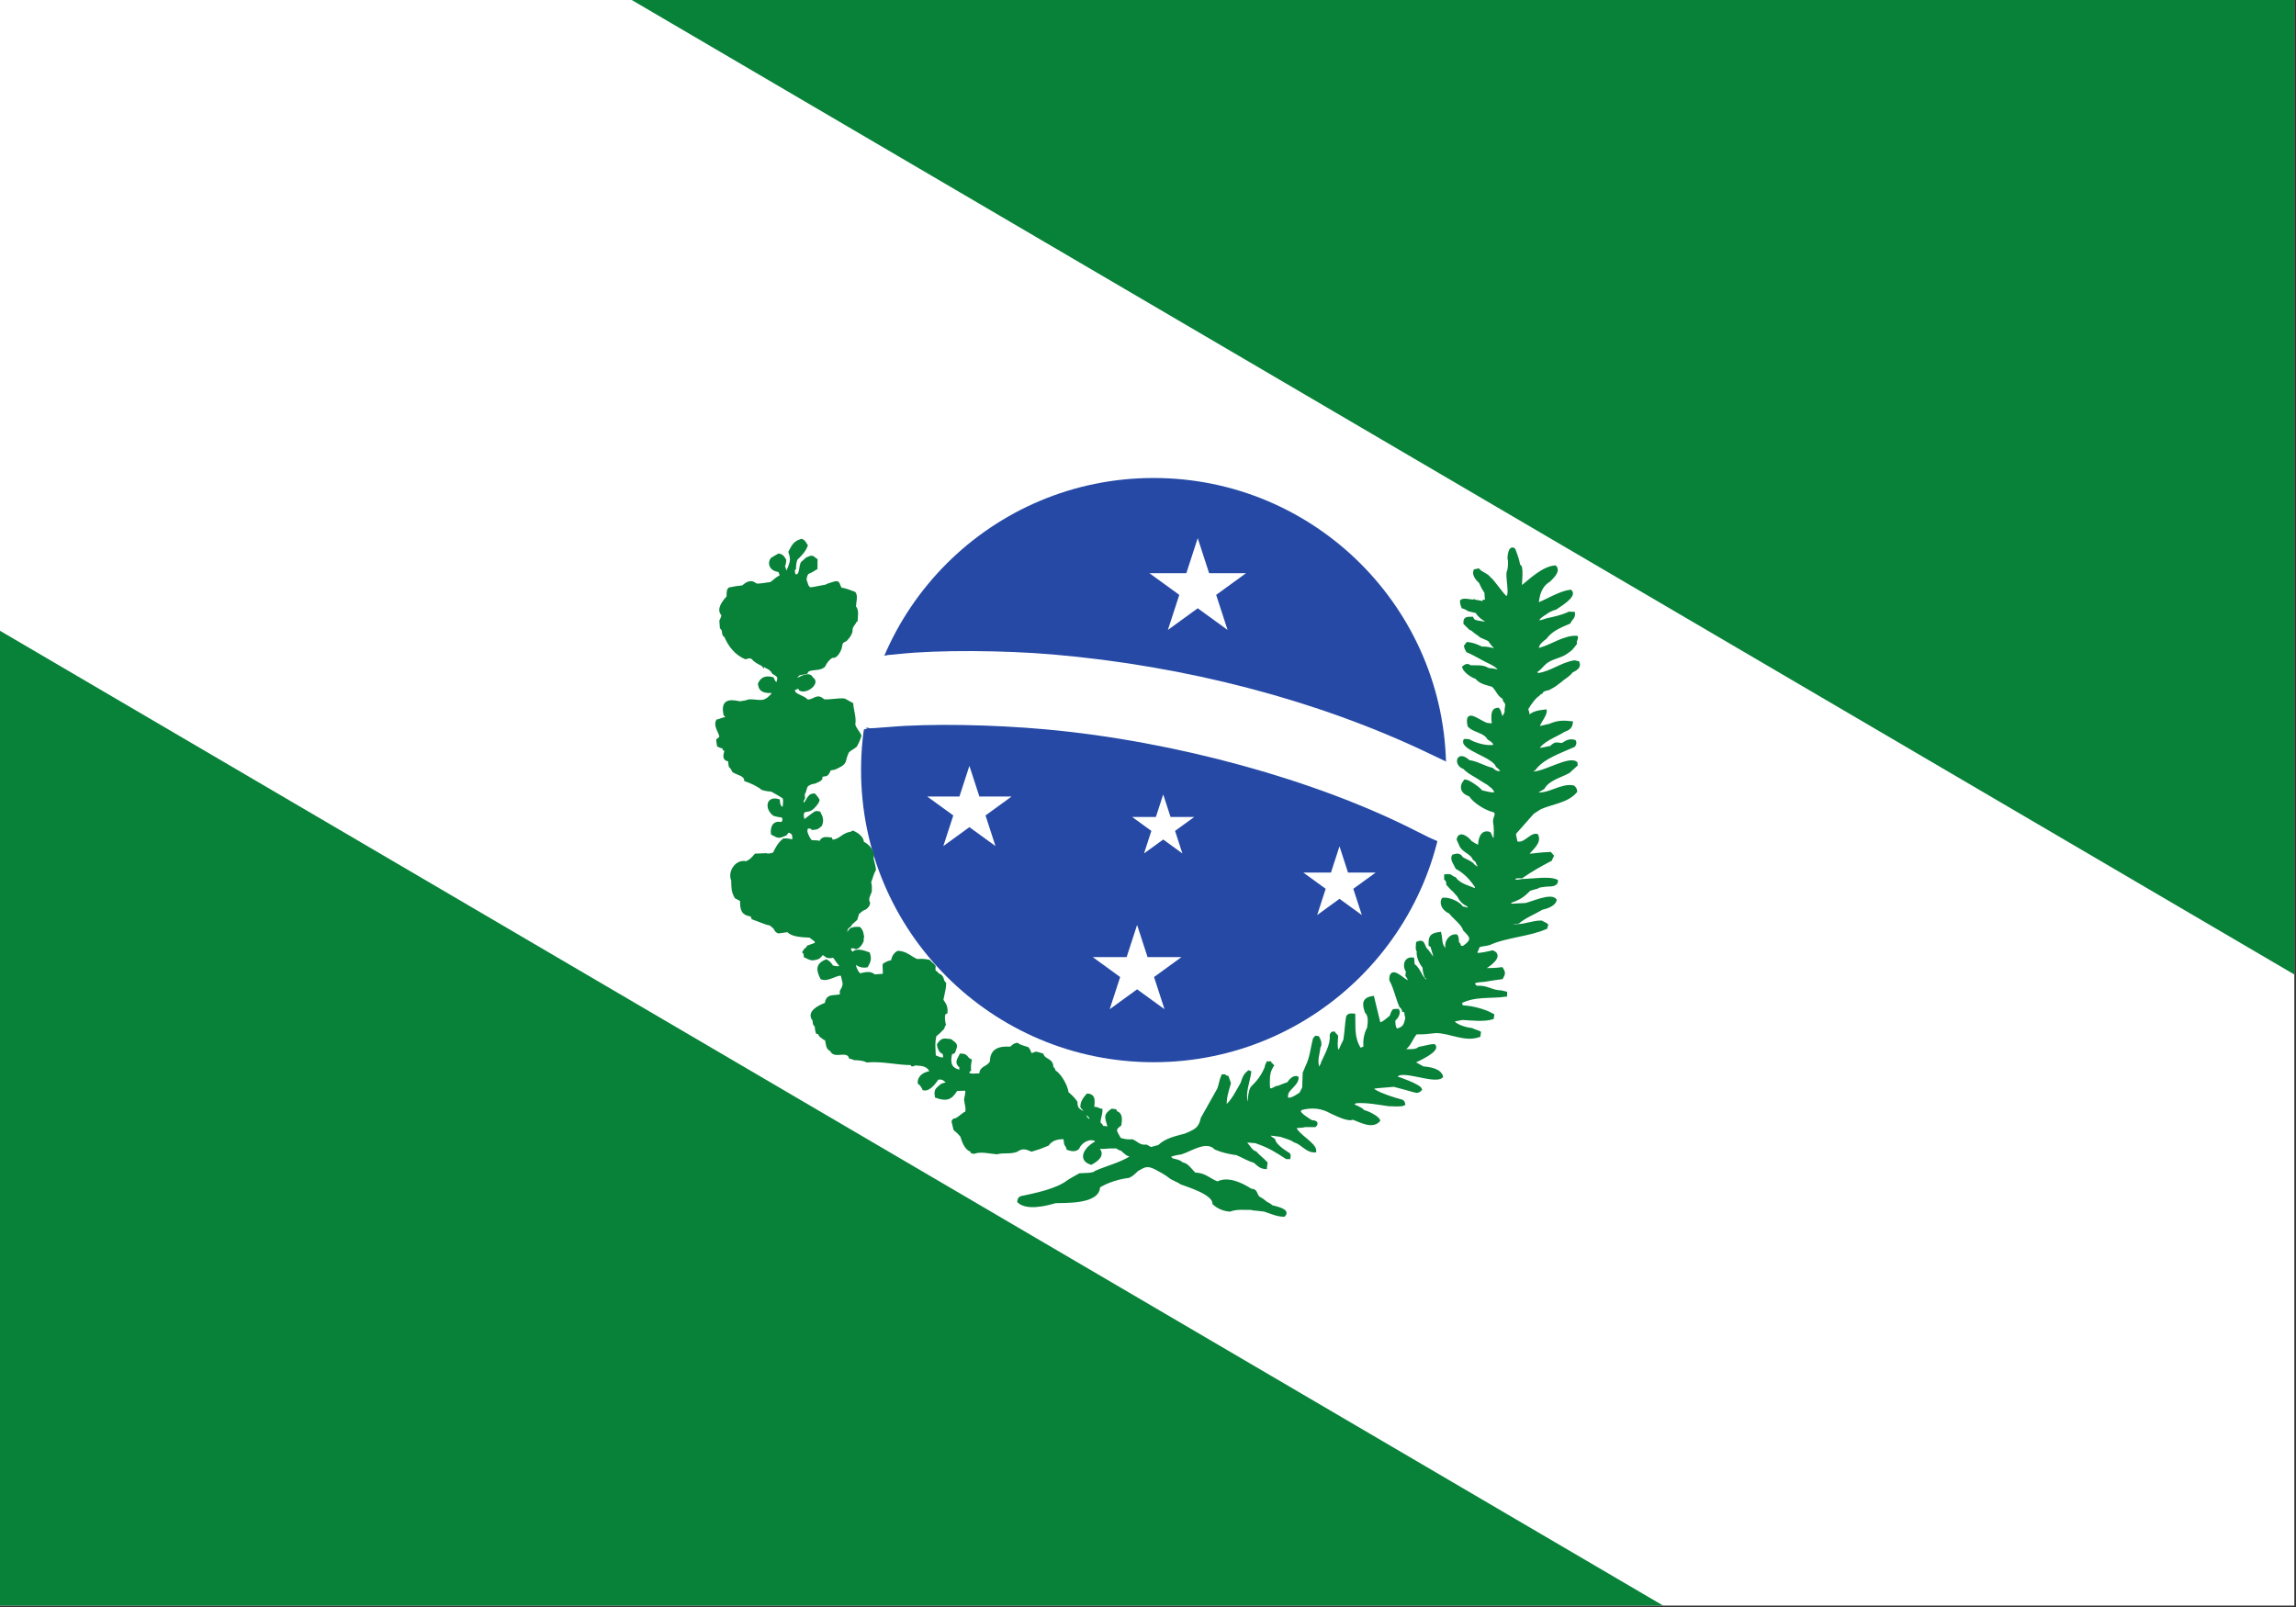 <svg height="370.914mm" viewBox="0 0 529.878 370.914" width="529.878mm" xmlns="http://www.w3.org/2000/svg"><rect x="0" y="0" width="529.878" height="370.914" fill="#333333" stroke="none"/><g transform="matrix(1.001 0 0 1.001 -595.086 -569.108)"><path d="m594.287 568.344h529.167v370.417h-529.167z" fill="#fff"/><path d="m739.808 568.344 383.646 0v224.896zm238.125 370.417h-383.646l-0-224.896z" fill="#088139" fill-rule="evenodd"/><ellipse cx="860.455" cy="746.11" fill="#2549a5" rx="67.445" ry="67.355" stroke-width="1.004"/><g fill="#fff" transform="matrix(1.004 0 0 1.004 282.45 -611.754)"><path d="m636.342 1365.776c-23.076-11.774-55.474-20.682-85.127-23.406-12.448-1.143-26.894-1.375-36.129-.579-2.656.229-4.885.36-4.953.291-.207-.207-8.278 3.251-8.278 3.251l4.96-16.918s7.787-1.648 7.962-1.65c.233 0 1.485-.117 2.781-.254 8.585-.907 23.461-.848 34.968.138 30.553 2.619 60.673 10.517 85.756 22.487l4.165 1.988 7.057 5.176-3.805 13.71s-4.958-2.137-5.133-2.151c-.09-.01-1.991-.946-4.224-2.085z" stroke="#fff" stroke-width="1.5"/><path d="m4701.459 4964.703-9.881 30.389h-31.965l25.863 18.783-9.879 30.387 25.861-18.781 25.863 18.781-9.879-30.387 25.861-18.783h-31.965zm-197.853 197.352-8.637 26.561h-27.938l22.605 16.418-8.635 26.559 22.604-16.416 22.605 16.416-8.635-26.559 22.604-16.418h-27.939zm167.949 24.754-6.354 19.537h-20.551l16.627 12.076-6.35 19.537 16.627-12.076 16.627 12.076-6.351-19.537 16.629-12.076h-20.553zm152.752 44.986-7.398 22.75h-23.928l19.361 14.06-7.396 22.748 19.361-14.061 19.361 14.061-7.396-22.748 19.361-14.06h-23.93zm-175.385 68.106-9.076 27.91h-29.357l23.754 17.254-9.074 27.908 23.754-17.25 23.754 17.25-9.074-27.908 23.754-17.254h-29.359z" transform="matrix(.265 0 0 .265 -660.049 -16.464)"/></g><path d="m1135.991 895.863c-1.7.479-2.024 1.428-2.71 2.702.54 1.636.451 2.078-.18 3.726-.268.375-.238.648-.128 1.081-.209-.024-.379-.057-.541-.057-.212-.515-.388-1.037-.554-1.527.251-.441.273-.833.307-1.332-.315-.598-.642-1.088-1.409-1.235-.571.301-1.094.627-1.618.953-.686.958-.294 2.172.978 2.559.481.14.703.056.946.529l.23.897c-1.087.344-1.538 1.11-2.42 1.62-1.107.103-2.279.431-3.36.318-1.146-1.035-2.105-.362-3.048.438-1.006.085-2.021.241-3.066.476-.421.395-.307 1.363-.345 1.902-.843.897-2.49 2.834-1.188 4.054 0 .538-.23.968-.459 1.434.038.502.076 1.004.115 1.543.804.681.192 1.65.996 1.973.843 2.081 2.374 4.054 4.596 4.987.766-.215.958-.359 1.647.036.463.65 1.282 1.078 2.117 1.48.037.051.086.097.162.131.01.005.01.01.014.015 0-.002.01-.001.016-.003.113.05.231.091.354.124.162.079.323.158.477.239.013.028.023.056.042.084l.08-.019c.656.356 1.209.757 1.448 1.321 1.456.825 1.455 1.04.88 2.583-.613-.287-.727-.682-1.033-1.292-1.494-.395-2.452-.072-3.064 1.256.23 1.758 1.302 1.794 3.14 1.829 0 .143-0.0.287.038.431-2.068 2.475-2.912 1.579-5.401 1.579-.958.287-.958.287-2.222.467-2.796-.645-4.06-.18-3.447 2.762.306.179.422.431.307.79-1.34.323-1.57.538-2.03.609-.689 1.291.766 2.619.766 3.875-.268.179-.497.359-.727.574.038.395.115.825.191 1.256.574.287.575.287 1.226.394 0 .108-0.0.252.038.395.153.072.306.18.459.287-.23 1.112-.728 2.08.805 2.296.038.431.075.897.153 1.363.383.359.383.359.804 1.148 1.073.682 2.604.753 2.758 2.045 1.417.503 2.719 1.076 3.907 2.009.804.215.805.216 2.146.359.728.467 1.571.825 2.796 1.686.154.789.038 1.47-.038 2.259-.153.036-.307.073-.46.144-.689-.538-.69-.934-.766-1.794-2.643-.825-2.872 1.937-1.034 3.265.881.251.881.251 1.839.359.575.359.498 1.435-.192 1.65-1.724-.395-2.222.897-2.069 2.368 1.456.789 1.456.825 3.026.18.192-.251.383-.467.575-.682.536 0 .536 0.0.651.144.804.359.652 1.184.652 2.01-1.417-.287-1.417-.288-2.26-.252-1.073.861-1.647 1.937-2.222 3.157-.383.179-1.532.467-1.8.216-.843.036-1.647.072-2.452.108-.728.897-1.264 1.435-2.375 1.829-.076-.071-.115-.107-.153-.143-2.145-.179-3.562 2.475-2.758 4.125.038 1.543-.038 2.547.766 3.911.421.215.843.43 1.264.681 0 1.937.076 3.193 2.337 3.444.076.215.154.43.268.681 1.073.395 2.145.789 3.256 1.22.804.107.919.215 1.57.825.46.323.383.933 1.111 1.148.766-.107 1.532-.215 2.298-.322 0 .072-0.0.143.038.215 1.034.969 3.371 1.004 4.864 1.076.421.323.881.646 1.341 1.005.076.431.075.431.267.646-.689.251-1.378.502-2.068.753-.038.108-.076.216-.115.359-.46.143-.613.466-.843.861.268.251.307.61.307.969.575.287 1.034.538 1.685.645 1.034-.143 1.647-.251 2.146-1.22.498.072.613.108.996.467.498.359 1.072.251 1.685.108.689.645.996 1.579 1.762 2.117-.307.753-1.494.394-2.069.251-.306-.538-.766-1.112-1.34-1.363-2.222.897-1.992 2.188-1.073 4.018 1.57.61 3.639-1.256 4.673-.789.421 2.045.843 2.009-.192 3.803 0 .287-0.0.61.038.933-1.762.466-3.256-.251-3.486 1.938-1.609.61-4.367 1.937-2.796 3.766.038.538-.038.968.459 1.255.115.646.037.825.268 1.579.153.036.345.072.537.144 0 .645.727.861 1.149 1.256.076-.035.192-.072.306-.072.421.933.116 2.332 1.264 2.691.651 1.902 3.639-.359 4.367 1.722.383.036.383.036.881.287 1.111.072 1.992.072 2.988.538 3.409-.323 6.818.61 10.227.61.038.072.076.179.115.286.154.036.154.036.651-.215 1.8.108 2.988.18 3.754 1.83-1.456.251-2.834.861-2.834 2.475.498.359.804.861 1.072 1.435 1.341.287 2.643-1.65 3.218-2.475 1.341-.108 1.417.215 2.413 1.04-.192.179-1.034.287-1.494.502-1.111 1.041-1.532.969-1.263 2.655 2.337.825 3.37.538 4.634-1.579.766-.035 1.534-.071 2.299-.071.192.717-.115 1.578-.23 2.295.076.933.536 2.081.23 3.014-.958.359-1.954 1.686-2.835 1.686-.115.107-.192.215-.268.359.115.574.268 1.184.421 1.794.804.681.805.681 1.571 1.542.345 1.113.958 3.05 2.26 3.337.038.107.076.215.115.358.153.035.307.072.46.107 1.647-.574 3.562-.035 5.286.108 1.57-.431 2.988.035 4.52-.538 1.226-.861 2.106-.682 3.447-.072 1.877-.574 1.878-.574 3.716-1.327.881-1.256 2.374-1.614 3.906-1.506.076.717-0 1.435.536 1.937.038.179.075.358.153.538.804.251 1.686.467 2.336-.143.613-1.507 2.643-2.691 4.175-1.83v.538c-2.068.969-4.289 3.803-1.149 4.807 1.187-.646 2.872-1.794 1.762-3.193-.268-.143-.269-.143-.345-.431.498.035.996-.107 1.225 0 1.571-.143 1.571-.144 3.371-.108.192.359.727.466 1.11.574.153.251.154.251 1.15 1.04.383.179.88.215.88.682-.115.035-.191.072-.268.143-2.26 1.399-5.324 2.153-7.853 3.265-.421.61-2.872.502-3.638.574-.881.466-1.723.969-2.566 1.472-2.643 2.117-7.661 3.085-10.994 3.803-.421.287-.421.467-.498.933 1.877 1.758 6.167.753 8.427.072 2.145-.108 9.997.323 9.997-3.516 1.992-1.22 4.558-2.009 6.895-2.296.766-.359 1.34-.932 1.915-1.506 1.724-1.004 2.299-1.328 4.137-.467 1.149.61 2.375 1.256 3.37 2.045.536.502 1.838.861 2.566 1.434 1.417.574 7.508 2.296 7.508 4.664.996.933 2.298 1.471 3.677 1.579 1.685-.61 3.218-.359 4.904-.395.115.035.23.071.383.107.881.072 1.761.18 2.681.287 1.417.466 2.988 1.184 4.482 1.184 1.34-1.256-2.146-1.865-2.835-2.081-.421-.395-.421-.395-1.264-.826-.766-.645-.767-.645-1.801-1.255-.651-.753-.382-1.686-1.685-1.686-1.992-1.292-5.247-2.942-7.661-1.65-1.877-.682-2.911-2.045-5.171-2.045-.842-.574-1.762-2.332-2.95-2.332-.46-.574-1.531-.79-2.259-.933-.306-.251-.613-.502-.881-.753.919-.43 1.838-.61 2.873-.753 2.336-.718 5.784-3.265 7.929-1.076 1.609.682 3.141 1.004 4.903 1.256 1.34.574 2.604 1.363 4.022 1.758.919.753 1.302 1.328 2.567 1.435.038-.395.076-.754.153-1.113-.69-.789-1.8-1.615-2.49-2.404-.843-.143-1.723-1.685-2.26-2.296-.268-.107-.268-.108-.345-.359 2.873.215 2.873.216 3.026.359 2.528.825 4.557 2.081 6.741 3.516h.575c.038-.323.115-.538-.038-.825-1.111-.717-3.256-2.08-3.447-3.3-.268-.179-.536-.359-.766-.538-.23-.215-.345-.431-.345-.789 2.719.323 2.719.323 3.141.502.996.323 1.954.574 2.757 1.148 1.801.538 2.682 2.332 4.635 2.26.115-1.686-4.06-3.587-4.635-5.489.076-.036.193-.072.307-.072.498-.072.995-.107 1.531-.143.153-.036.307-.072.498-.108h2.298c.766-.718-.076-1.004-.805-1.004-.689-.431-2.796-1.65-2.796-2.475.192-.107.191-.108.306-.395 2.605-.717 4.865-.466 7.125.826.843.359 3.869 1.937 4.865 1.327 1.723.61 4.442 2.224 5.974.502-.192-.753-2.719-2.009-3.562-2.116-.154-.502-2.145-1.255-2.681-1.578.268-.287.804-.395.92-.574 2.566-.179 4.98.323 7.546.681.92 0 2.758.215 3.524-.143-.076-.395-.038-.503-.421-.754-1.379-.359-6.588-1.901-6.971-3.013 1.034-.215 1.034-.215 5.094-.538 3.677.933 4.137 1.183 5.247 1.398.498-.072.575-.179.919-.502-.23-.897-4.941-2.547-5.707-2.763.651-2.511 8.81 1.435 10.534-.179-.383-1.543-2.759-1.938-4.291-2.045-.766-.431-1.532-.861-2.26-1.255.919-.431 6.052-2.691 4.788-3.875-.689.035-.689.035-3.447.646-.766.717-2.375.502-3.371.502.038-.143.076-.287.115-.431 1.226-.897 1.57-2.475 2.566-3.552 1.494.072 3.026-.107 4.52-.286 3.37 0 6.588 2.117 9.959.933.038-.287.076-.539.115-.789-.192-.143-1.226-.395-1.839-.717-1.264-.108-3.907-.862-4.367-1.974.728-.179 1.455-.323 2.222-.466 2.068.107 4.979.467 6.933-.143.038-.251.076-.467.115-.682-1.877-1.112-4.864-1.865-7.086-1.937-.153-.323-.307-.646-.422-.969 3.294-1.758 6.933-1.112 10.457-1.614v-.61c-.383-.107-.766-.179-1.111-.251-2.107 0-3.256-1.256-5.516-1.04-.421-.251-.612-.251-.727-.789-.038-.072-.076-.108-.115-.144.345-.503 1.877-.502 2.489-.574 1.341-.215 2.682-.431 4.061-.61.575-.969.536-1.291 0-2.152-1.417.179-2.796.215-4.214.215-.038-.072-.076-.143-.115-.215 1.226-.466 4.634-2.941 2.221-3.874-1.264.287-2.567.609-3.831.609.076-.646.076-.645.383-1.255.076-.897 1.073-.826 1.877-.969.268-.072.536-.143.804-.179 3.792-1.758 9.243-1.973 13.035-3.695.038-.215.114-.43.191-.61-.192-.215-.192-.215-1.302-.754-1.953 0-3.6.825-5.516.825-.536.143-1.609.072-1.877-.431.689-.108 1.417-.215 2.145-.286 1.57-1.327 3.601-2.081 5.401-3.157 1.111-.251 2.872-.826 3.102-1.973-1.034-1.327-5.247.645-6.856 1.004-1.149.036-2.298.108-3.447.18-.038-.107-.076-.215-.115-.287v-.467c2.106-.717 2.911-1.22 4.481-2.798.575-.179 1.149-.359 1.723-.502v-.108c.728-.215.728-.215 2.222-.394.919-.036 2.222.072 2.299-1.004-1.532-.861-5.976-.144-7.853-.144-.536.072-1.226.287-1.723.072-.115-.072-.23-.143-.307-.215 0-.789 1.341-.61 1.839-.61 2.145-1.507 4.329-2.726 6.665-3.946.115-.323.268-.61.421-.897-.191-.215-.383-.43-.536-.61-2.605.108-3.754.359-4.903.431-.192.107-.383.215-.536.322-.115-.143-.192-.251-.268-.358.23-.143.46-.287.689-.431.881-1.076 2.796-2.511 1.954-4.125-1.417-.323-2.95 2.476-4.75 1.651-.038-.717-.424-1.48-.309-2.09 0 0 2.271-2.539 4.148-4.691.536-.359 1.073-.718 1.647-1.076 2.719-1.22 6.282-1.471 8.235-3.839-.076-.538-.191-.718-.574-1.077-2.95-.61-5.861 2.261-8.848 1.471.613-.395 1.264-.789 1.915-1.148 1.226-2.081 3.754-2.583 5.86-3.731.574-.538 1.149-1.076 1.762-1.614-.038-.179-.077-.324-.077-.467-1.647-1.291-7.239 2.296-9.843 2.296-.192-.107-.383-.179-.536-.25.191-.251.191-.252.804-.574 1.915-2.691 6.09-4.018 9.079-5.382.229-.359.382-.681.153-1.076-1.302-.323-1.762.108-2.873.754-1.417-.143-1.455-.431-2.604.645-.804.108-2.222.538-3.026.503.842-2.009 4.252-3.122 6.013-4.27 1.149-.466 1.647-.717 1.801-1.901-1.839-.215-3.256-.215-5.057.61-.23 0-2.397.571-2.588.607 0-1.148 1.708-2.76 1.631-3.908-1.657.207-2.706.333-3.771 1.33.091.076.141.194-.128.122-.04-.099-.039-.148-.018-.167-.137-1.174.054-.457-.379-1.845.024-.058.04-.121.053-.185.137.039.21.045.193.001.392-.729 1.715-2.553 2.436-2.894.143-.258.142-.257.701-.546.233-.634 1.107-.7 1.677-.866 1.314-.715 1.314-.715 2.601-1.716.506-.408 1.012-.816 1.563-1.186.777-.634.777-.633 1.034-1.023.913-.521 2.044-.975 1.558-2.132-.299-.06-.598-.12-.855-.183-2.969.468-5.29 2.492-8.306 2.923-.174-.069-.306-.142-.438-.214-.06-.202-.076-.364-.091-.528.767-.304 1.349-1.195 1.968-1.735 1.419-1.381 3.598-1.429 5.043-2.523 1.219-.832 1.2-.907 2.094-2.084-.179-.562.36-1.151.247-1.471-2.778-.163-5.714 1.989-8.287 2.675-.283.104-.566.207-.808.307-.017-.163.011-.33.036-.496.325-.107-.337-.698 1.898-2.304 1.335-1.827 3.388-2.639 5.48-3.535.414-.936 1.095-1.086.995-2.148-.378-.013-.714-.029-1.05-.045-1.643.781-3.407 1.159-5.212 1.541-.646.253-1.092.41-1.798.463.143-.258-.954-.365 1.696-2.002.154-.135 1.121-.789 2.187-1.033.743-.549 4.798-2.884 3.436-4.016-2.441.305-5.308 2.17-7.612 3.042.178-2.111.731-4.25 2.675-5.382.691-.668 2.426-2.238 1.412-3.231-2.701.202-5.548 2.907-7.53 4.536-.128-.032-.257-.063-.34-.057-.182-.603.516-4.795-.44-4.723-.256-1.38-.255-1.379-1.101-3.702-.999-.83-1.241 1.492-1.233 2.025.24.764.101 1.967-.033 2.758-.754.879.888 6.193-.575 6.22-.896-.632-2.97-3.858-3.822-4.453-.625-.858-1.861-1.095-2.564-1.906-.287.062-.574.124-.819.184-.373.933.482 2.021 1.209 2.625.629 1.351.629 1.351 1.315 2.41.013.575.069 1.188.127 1.801-.12.05-.2.097-.279.144l-.541.04c.212.025.469.089.726.152l.027.286c-.59-.038-1.584-.375-2.726-.496-.055.027-.073.018-.074-.001-.815.024-2.414-.497-2.891.058.065.694.064.694.338 1.373.125-.009 1.01.406 1.369.667.431.132 1.382.289 1.859.459.429.996 2.045 1.976 2.971 2.483-.733.219-1.77-.115-2.529-.182-.813-.186-1.145-.161-1.509-.915-1.213.008-1.802-.03-1.683 1.236.412.381.829.802 1.245 1.223.132.074.306.142.48.211.693.688 1.346.969 2.031 1.576.609.243 1.222.525 1.834.809.488.745.966 1.367 1.647 1.933-.317.188-.318.188-.692.216-.941-.217-1.67-.41-2.627-.339-1.138-.532-2.099-.954-3.323-1.068-.189.22-.336.437-.483.653.137.565.137.565.486 1.156 2.004.837 3.66 1.989 5.582 2.833.93.548 1.414.799 2.043 1.698l-.374.028c-.85-.142-1.073-.29-2.464-.391-1.294-.85-2.646-.543-4.161-.635-.635-.528-1.029-.252-1.535.156.345 1.002 1.871 2.082 2.948 2.413 1.078 1.276 2.324 1.336 3.76 1.813.925.703 1.422 2.404 2.507 2.765.038.215.115.43.192.681.881.968.27 1.278.346 2.569 0 .431-.671 1.14-.632 1.607.306.287-.46-.072 0 0-.766-.538-.489-1.486-1.14-2.24-1.455 0-1.255 1.543-1.255 2.619.115.107.115.108 0 1.004h-.153c-.459-.071-.919-.143-1.341-.179-2.298-1.004-4.75-3.3-3.983.395 1.111 1.291 3.524 1.22 4.52 2.942.804.502 1.225.717 1.494 1.65-1.647.502-4.635-.359-6.052-1.22-.307-.035-.612-.035-.919-.035-.881 1.973 6.627 3.587 7.431 5.919.23.179 1.532 1.148.766 1.435-.881.107-1.302-.216-1.915-.754-1.8-.395-3.486-1.542-5.324-1.757-2.643-2.475-3.294.789-1.111 1.47 1.149 1.22 2.757 1.866 4.137 2.834 1.57.933 1.571.933 1.877 1.256.689.395 1.149 1.075 1.379 1.757-1.111.287-2.298-.178-3.409-.394-.498-.717-2.95-2.475-3.754-2.475-1.188 1.435-.689 2.762 1.149 3.336 1.034 1.615 3.715 3.229 5.63 3.659.766.717-.053 1.251-.053 2.399.268 1.435.236 2.946.044 4.38.046.904-.939.03 0 0-.843-.466-.69-1.112-1.187-1.758-1.992-.61-2.298 1.83-2.298 3.121-.958-.395-.958-.395-1.992-1.076-.536-.789-2.605-2.475-2.911-.574.153.323.307.646.46 1.005.537 1.758 2.567 1.901 3.217 3.48.384.287.729.538.805 1.004.345.574.344.574.497 1.22-.115-.071-.23-.107-.307-.143-.498-.107-1.187-.538-1.379-.968-.842-.61-1.762-.898-2.413-1.328-.459-.861-1.034-.824-1.953-.538-.574.789.497 2.081.804 2.798 1.877 1.005 3.332 2.583 4.481 4.341-.038.215-.076.467-.115.718-1.494-.682-3.792-1.148-4.788-2.655-1.111-.395-.689-.825-2.183-.646v.79c.421.251.458.716.497 1.219.268.287.537.611.843.934.881.717 1.149 1.255 1.57 1.614.498 1.005 1.187 1.83 2.337 2.296.115.323.115.323.076 1.184-.421-.503-.766-.574-1.493-.646-.613-1.148-3.065-2.188-4.405-2.009-.69 1.291.421 2.618 1.608 3.084.996 1.292 2.835 2.548 3.332 4.018 1.417 1.471 2.326 2.189-.202 3.946-1.303.179-.613-.609-1.341-.932-.038-.574 0-1.22-.306-1.686-1.187-.215-2.26 1.076-2.26 2.117 0 .574.038 1.04-.23 1.543-.115 0-.115 0-.306-.646-.958-1.255-.602-2.045-.985-3.588-2.183.287-2.348.897-2.309 2.727.115.072.268.143.421.215.192.968.881 2.475.689 3.48-.115-.072-.23-.144-.344-.18-.038-.179-.076-.323-.076-.466-.46-.61-.881-1.22-1.302-1.794-1.072-.789-.536-2.547-2.26-1.758 0 .431-.268 1.651.192 1.866-.307.969.536 2.906 1.264 3.659.076.897.154 1.434.499 2.295.076.036.191.072.306.144.045.272.116.526.181.784-.171.121-.333.255-.488.399.023-.142 0-.231-.037-.43-1.226-.897-1.456-2.798-2.834-3.659-.038-.467-.076-.933-.115-1.399-1.838-.287-2.145 1.83-1.302 2.834-.038.323-.076.646-.115 1.004.345.466.537.753.537 1.327-.106.033-.213.067-.289.1h-.034c-1.308-.626-3.929-3.603-3.929-.458 1.073 2.009 1.417 4.054 2.298 6.099.345.251.537.609.651 1.004.138.032.305.093.477.157.018.037.038.075.059.111 0 .702.01.727.229 1.347-.345 1.543-.498 2.403-2.375 2.833-.536-.789-.536-1.363-.536-2.332.613-.43 1.264-1.471.919-2.224-.345 0-.689 0-.996.036-.383.574-.383.574-.651 1.399-.651.538-1.8 1.614-2.642 1.722-.498-2.045-.996-4.09-1.494-6.135-2.107.359-2.26 1.363-1.532 3.408.919.861.651 2.547.498 3.695-.74 1.276-1 2.981-.796 4.501-.381.033-.742.177-1.068.409-1.722-2.564-1.355-5.003-1.431-7.959-.613-.072-1.34-.107-1.531.502-.307 1.901-.231 2.511-.614 5.274-.401.784-.766 1.601-1.129 2.419-.116.028-.23.06-.343.094-.049 0-.095 0-.136 0-.076-.215-.154-.395-.231-.574-.153-1.004 0-1.865.039-2.834-.192-.287-.498-.431-.651-.754-.153 0-.306 0-.421.036-.115.143-.192.287-.269.466.23 2.188-1.149 4.448-2.03 6.421-.038.215-.075.466-.114.717-.076-.035-.115-.072-.153-.072-.038.144-.076.287-.076.431h-.268c0 .251 0.0.252-.115.252-.115-.179-.192-.359-.268-.538-.422-1.543.115-2.798.306-4.377.038-.179.115-.323.191-.466.076-.574-.037-1.04-.306-1.543-.076-.107-.116-.215-.154-.287-.192-.035-.344-.072-.497-.072-.153.143-.269.287-.384.466-.536 2.081-.69 4.198-1.647 6.171-.23.538-.46 1.076-.69 1.614-.038 1.112-.075 2.26-.114 3.408-.23.43-.46.861-.652 1.292-.651.395-2.528 1.83-3.217 1.04 0-.359.038-.718.075-1.04.575-1.327 2.375-2.188 2.375-3.623-.728-.431-1.8.717-2.03 1.255-.804.287-1.571.575-2.337.898-.345 0-.344 0-1.378.538-.027.01-.053.021-.076.029-.201 0-.397.029-.588.085-.019 0-.041 0-.063-.01-.038-.287-.076-.538-.115-.789-.038-1.471-.114-3.049.652-4.341.076-.179.152-.323.268-.466-.23-.287-.23-.287-.537-.394-.038-.108-.075-.179-.075-.251h-.536c-.345.717-.345.717-.345 1.04-.881 2.045-1.686 3.121-3.333 4.771-.498 1.04-.536 2.224-.613 3.372 0 .129 0 .239.016.338-.169.015-.335.034-.498.059-.02-.138-.037-.271-.054-.397-.651-2.224.461-4.772.767-6.996-.115-.036-.23-.072-.306-.108-.996.825-1.149 1.435-1.532 2.618-.689 1.184-2.451 4.7-3.754 5.31-.191-1.829.421-3.515.919-5.274-.192-.502-.344-.969-.497-1.435-.383-.072-.383-.072-.651-.323h-.46c-.498 1.184-.536 1.938-.919 3.05-1.264 2.224-2.528 4.484-3.791 6.744-.498 2.404-1.571 2.834-3.869 3.803-2.222.61-4.443 1.04-6.052 2.618-.613.143-1.226.323-1.839.502-.345-.215-.689-.395-1.034-.574-1.532.179-2.068-.681-3.217-1.219-1.187.072-1.762-.036-2.873-.359-.881-1.722-1.609-2.117.038-3.265.153-.897.422-2.547-.842-2.834-.076-.179-.154-.323-.23-.467-.268-.035-.536-.071-.766-.107-1.685 1.184-1.379 1.542-.804 3.551.076 0 .153.035.268.072v.503c-.613-.072-1.187-.143-1.761-.215-.075-.502-.307-.574-.652-.897 0-1.04.46-1.973.46-3.014-.881-.143-.727-.503-1.877-.395-.038-1.256.612-2.942-1.264-3.085-.728.825-1.341 1.615-1.341 2.763.69.753.69.753.92 1.22.613 1.005 1.226.61 1.226 2.116-1.111-.61-1.226-.718-1.532-1.938-1.34-.681-1.877-.968-1.877-2.475-.536-.861-1.303-1.507-2.069-2.188 0-1.291-1.686-4.305-2.873-4.843-.153-.359-.191-.718-.574-.897 0-2.045-1.763-1.542-2.26-2.977-.804-.215-.881-.323-1.494-.395-.536.251-.535.251-1.187.323-.345-.933-.345-.933-.69-1.399-.613-.18-1.992-.574-2.413-.969-.881.179-.88.467-1.493.897-2.643-.179-4.444.43-4.444 3.12-.684 1.495-2.424 1.154-2.451 2.866 0 .127.031.54 0 .148-1.034-.072-1.954.251-2.873-.18.038-.394 0-.717.383-.897-.038-1.112-.038-1.112.153-2.224-1.111-.502-.651-1.255-2.222-1.255-.575 1.184-1.187 1.829-.038 2.691 0 .358.038.717.076 1.076-2.528-.395-2.797-1.973-2.298-4.09.229-.107.459-.215.689-.323.651-1.686.651-1.649-.766-2.69-1.685-.179-1.916-.323-2.835 1.004.038.467.498 1.901 1.226 1.794.728 2.08-.689 1.471-2.068.861-.076-1.722-.269-3.122.152-4.772.843-.682.843-.682 1.8-1.686.192-.646.192-.646.345-.789-.115-.61-.574-2.619.383-2.834.076-1.363-.23-1.722-.958-2.834.574-2.619.575-2.619.651-3.803-.843-.789-.192-1.579-1.61-2.081-.23-.323-.305-.502-.765-.61-.115-.574-.116-.574-.039-1.256-.306-.502-.843-.681-1.187-1.184-.996-.251-1.762-.251-2.796-.18-1.647-.682-2.337-1.758-4.328-1.902-.843.395-1.263 1.291-1.34 2.117-.919.179-1.11.287-1.915.753-.076.502.038.681.038 2.403-.766.036-1.494.108-2.221.18-1.034-.969-2.221-.467-3.409-.252-.575-.538-.805-1.112-1.073-1.794-.038-.251-.075-.502-.114-.753.23-.035.459-.072.689-.072v.251c.651.395 1.379.538 2.145.395.651-1.148.804-1.687.421-2.906-1.034-.394-2.835-1.004-3.524-.108-.153-.036-.306-.072-.421-.072-.153-.251-.307-.502-.46-.718.076-.215.154-.43.23-.61.996.036.996.035 1.111.179.69.215 1.493-1.148 1.647-1.614-.076-.431-.076-.466.076-.789-.076-.681-.23-1.614-.804-2.081-.996 0-2.069-.073-2.413.968-.076.107-.153.252-.23.395-.115.107-.23.215-.306.358-.038-.646-.231-1.255.152-1.794.191-.179.383-.323.575-.466.038-.072.076-.144.153-.18.115-.287.116-.287 1.341-1.363.076-.323.191-.646.306-.968-.038-.107-.038-.18-.038-.251.613-.503 1.073-1.04 1.839-1.256.498-.467.69-.538.805-1.219-.537-.897.076-1.794.383-2.655.038-1.292.037-1.292-.154-2.117.421-1.041.537-1.901 1.111-2.906-.115-.933-.383-1.794-.575-2.619.575-1.327-.958-3.086-2.183-3.552 0-1.184-1.226-2.009-2.222-2.475-.076.036-.153.072-.229.144-.154.036-.268.072-.384.143-1.8.251-2.375 1.794-4.29 1.794-.076-.18-.115-.359-.153-.502-1.034-.143-2.03-.323-2.413.789-.766-.143-.766-.143-2.145-.179-.498-.538-.996-1.507-1.149-2.224.076-.61-.153-.825.575-1.076.306.072.727.036.88.359 1.111-.072 1.188-.143 1.916-.825.46-1.112.191-1.83-.345-2.834-.23-.036-.46-.072-.69-.108-.421.072-2.856 2.123-2.856 2.016-.418-.987-.409-1.836-.016-2.187.347-.31 1.023-.156 1.572-.481.855-.506 1.727-1.723 1.759-2.147-.23-.466-.536-.789-.919-1.22-1.647 0-1.379 1.829-2.643 2.296-.192-.61-.154-1.004.229-1.542-.038-.467-.191-1.041.192-1.4.076-.323.154-.609.268-.896.076-.718.957-1.077 1.647-1.256h.268c.498-.215 1.38-.502 1.609-.933 0-.215-0-.43.038-.645.383-.072.766-.144 1.149-.215.421-.251.613-.826.805-1.256.345-.071.728-.143 1.111-.215.996-.502 2.145-.826 2.374-1.938.038-.395.575-1.973.842-2.08 0-.108.422-.252 1.609-1.112.46-.789.766-1.506 1.034-2.368-.459-1.005-1.11-1.471-1.417-2.547.307-1.507-.345-3.157-.46-4.736-.613-.323-1.187-.645-1.762-.968-1.57-.144-3.14.323-4.749.179-1.609-1.507-1.916.071-3.755.071-.802-.894-1.908-.968-2.903-1.787-.081-.22-.174-.426-.274-.618 0-.056 0-.115 0-.177.192-.143.421-.252.651-.359.345-.143.345-.143.69-.072.038.108.115.251.192.395 1.455.825 4.443-1.579 2.719-2.547-.536-1.327-2.298-.286-3.217.144-.153.251-.153.25-.69.609.153-.933.46-1.722 1.609-1.937v.072c.345-.071.69-.143 1.034-.215.076-.143.153-.287.23-.43 1.111-.682 2.643-.179 3.754-1.04.498-.969.957-1.651 1.953-2.26.843.395 1.724-1.363 1.877-1.902.23-1.22.153-1.363 1.225-1.865.575-.61.958-1.076 1.226-1.865 0-1.041.229-1.291.804-2.081v-.179c.115-.108.23-.215.384-.322.038-.897.382-2.44-.384-3.157 0-.753.536-2.619-.076-3.193-1.054-.375-2.006-.81-3.148-.946-.826-1.596-.147-1.824-2.787-.945-.222.084-.405.159-.579.268-2.96.584-3.123.613-3.682.616l-.091-.002c-.532-.511-.583-.711-.753-1.374-.4-.614-.131-1.621.286-2.204.839-.36.839-.36 1.994-1.071-.021-.241 0-.491.022-.707-.025-.416-.013-.84.01-1.231-.204-.166-.4-.298-.595-.431-.413-.506-1.103-.038-1.614.18-.362.325-.725.65-1.087.976-.413.758-.205 2.678-1.163 2.889-.162 0-.324.001-.447-.007-.294-.357-.502-1.329-.054-1.638-.01-.665.107-2.271.762-2.556.895-.934 1.504-1.559 1.939-2.708-.319-.456-.511-1.045-1.124-1.226zm154.383 13.924c.023-.001.052.003.074.001.043-.182-.078-.051-.074-.001zm12.527 26.527c.01.07.01.082.018.167.042-.043.085-.082.128-.122-.052-.043-.117-.072-.146-.045zm-56.507 85.783c.01.016.015.033.022.051-.02-.015-.04-.029-.061-.043.013 0 .025 0 .038-.01zm21.404 1.164c.017.01.033.015.049.024-.018 0-.035 0-.053 0 0-.01 0-.012 0-.019zm-18.227 9.521s0 0-.01 0z" fill="#088139" fill-rule="evenodd" stroke="#088139" stroke-width=".6" transform="matrix(1.004 0 0 1.004 -361.251 -206.347)"/></g></svg>